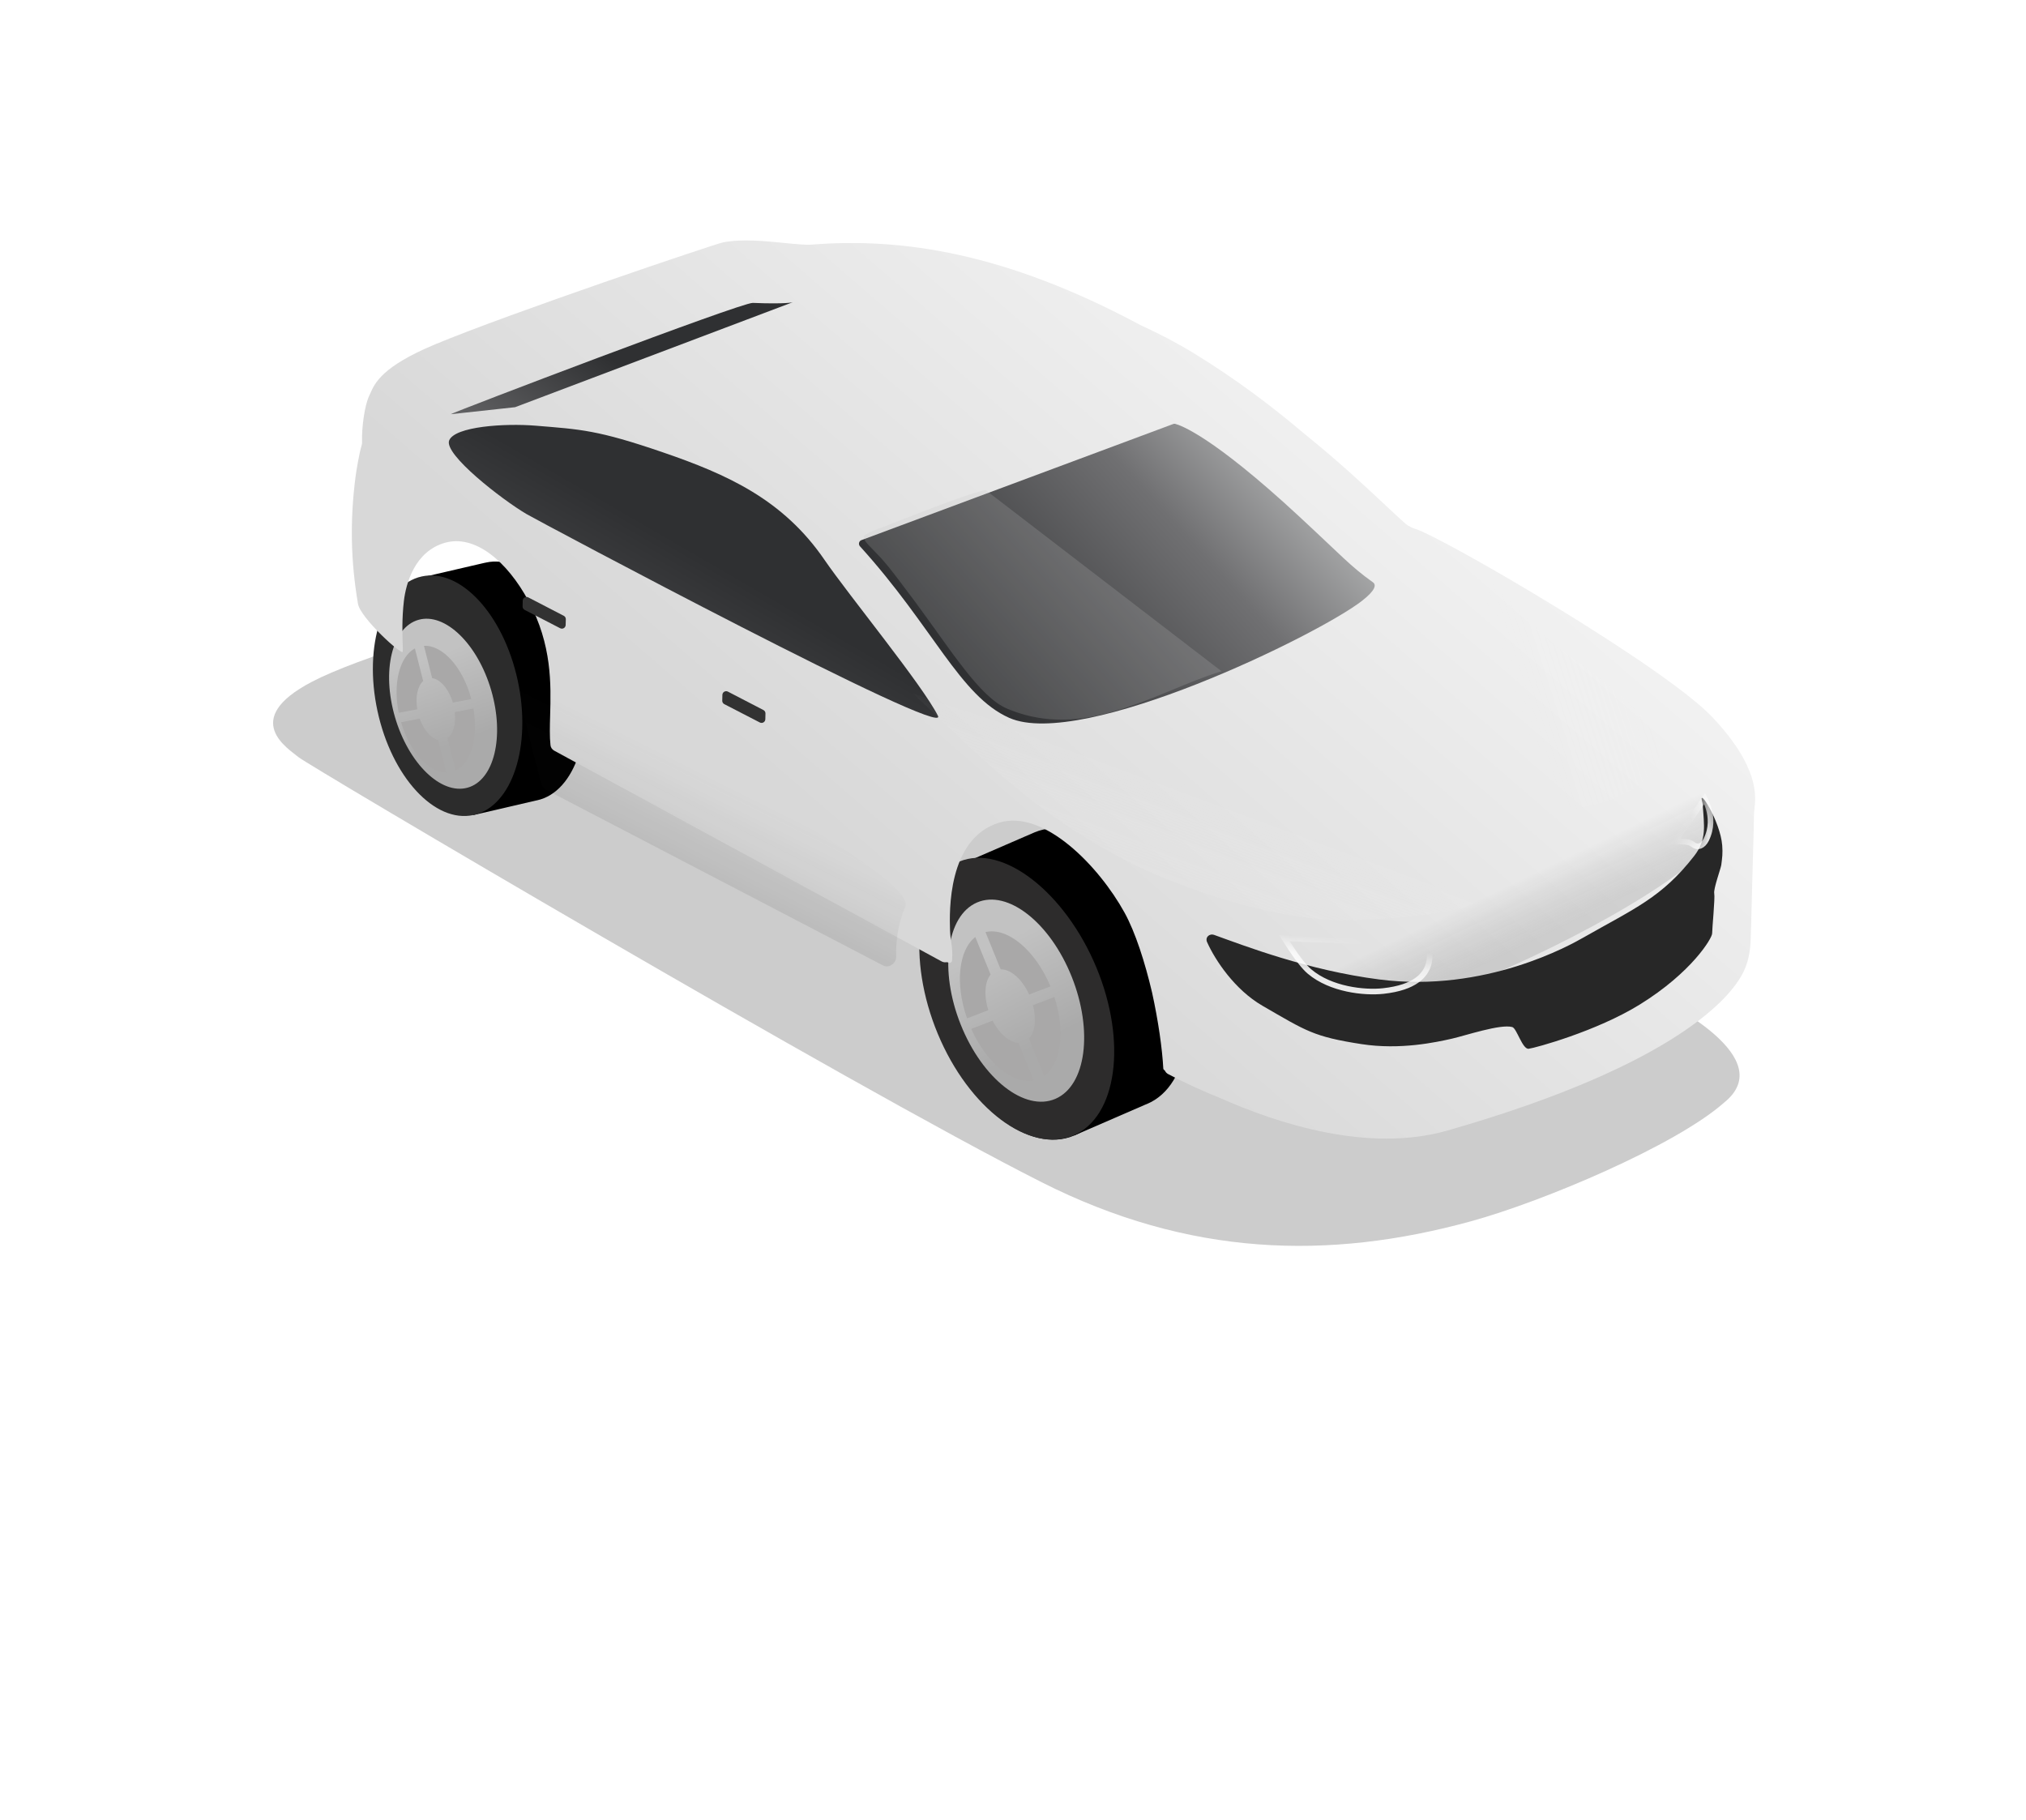 <svg width="118" height="106" viewBox="0 0 118 106" fill="none" xmlns="http://www.w3.org/2000/svg">
<g filter="url(#filter0_f_5343_3150)">
<path d="M85.663 71.14C89.889 69.98 97.612 66.712 100.42 64.221C103.653 61.62 97.166 58.453 96.399 57.982C95.632 57.51 57.847 37.554 51.247 34.446C44.647 31.339 23.355 37.001 18.165 39.713C13.935 41.924 16.841 43.637 17.386 44.103C17.93 44.57 49.356 63.151 60.676 68.866C69.248 73.194 77.368 73.417 85.663 71.14Z" fill="black" fill-opacity="0.2"/>
</g>
<path fill-rule="evenodd" clip-rule="evenodd" d="M55.894 50.461L60.177 48.605L60.178 48.607C60.205 48.594 60.233 48.582 60.261 48.571C62.811 47.503 66.343 50.159 68.15 54.503C69.957 58.848 69.354 63.236 66.804 64.304C66.769 64.318 66.735 64.332 66.7 64.345L62.568 66.139L60.428 61.113C59.853 60.309 59.337 59.386 58.914 58.371C58.525 57.435 58.248 56.498 58.078 55.591L55.894 50.461Z" fill="black"/>
<ellipse cx="5.009" cy="8.509" rx="5.009" ry="8.509" transform="matrix(-0.922 0.386 0.384 0.924 60.634 48.489)" fill="black"/>
<g filter="url(#filter1_i_5343_3150)">
<ellipse cx="3.757" cy="6.382" rx="3.757" ry="6.382" transform="matrix(-0.922 0.386 0.384 0.924 60.153 50.938)" fill="url(#paint0_linear_5343_3150)"/>
</g>
<g filter="url(#filter2_di_5343_3150)">
<path fill-rule="evenodd" clip-rule="evenodd" d="M59.409 53.742C59.942 54.075 60.464 54.563 60.931 55.173L59.787 57.048C59.646 56.874 59.493 56.727 59.336 56.615L59.409 53.742ZM59.245 60.188C59.479 60.287 59.71 60.305 59.916 60.224L61.447 63.046C61.362 63.099 61.273 63.145 61.18 63.184C60.57 63.44 59.869 63.353 59.174 62.996L59.245 60.188ZM58.958 62.877L59.029 60.074C58.844 59.956 58.662 59.791 58.497 59.587L57.376 61.425C57.861 62.052 58.404 62.548 58.958 62.877ZM59.12 56.483L59.193 53.616C58.471 53.223 57.739 53.12 57.105 53.385C56.928 53.459 56.766 53.559 56.619 53.682L58.163 56.53C58.22 56.483 58.282 56.444 58.351 56.415C58.585 56.317 58.853 56.349 59.12 56.483ZM56.264 59.49C56.534 60.138 56.865 60.725 57.235 61.235L58.355 59.397C58.23 59.215 58.118 59.009 58.024 58.785C58.013 58.757 58.002 58.73 57.992 58.703L56.132 59.152C56.173 59.265 56.218 59.377 56.264 59.49ZM59.929 57.238L61.072 55.363C61.433 55.866 61.757 56.444 62.021 57.079C62.075 57.208 62.125 57.337 62.172 57.466L60.288 57.921C60.278 57.897 60.268 57.873 60.258 57.849C60.165 57.625 60.053 57.42 59.929 57.238ZM56.057 58.944C55.748 58.041 55.605 57.149 55.616 56.35L57.774 57.673C57.781 57.931 57.829 58.211 57.918 58.494L56.057 58.944ZM60.361 58.13C60.469 58.467 60.517 58.797 60.509 59.094L62.663 60.416C62.703 59.581 62.568 58.636 62.245 57.674L60.361 58.13ZM62.645 60.663L60.489 59.34C60.441 59.676 60.311 59.951 60.106 60.114L61.627 62.919C62.207 62.458 62.555 61.649 62.645 60.663ZM55.626 56.097L57.78 57.419C57.803 57.135 57.88 56.887 58.007 56.702L56.453 53.837C55.962 54.349 55.68 55.149 55.626 56.097Z" fill="#4C4C4C"/>
</g>
<path fill-rule="evenodd" clip-rule="evenodd" d="M55.898 50.371L60.181 48.515L60.181 48.516C60.208 48.504 60.234 48.493 60.261 48.481C62.812 47.413 66.344 50.069 68.151 54.414C69.958 58.758 69.355 63.146 66.805 64.214C66.777 64.226 66.749 64.237 66.722 64.248L62.572 66.049L60.438 61.036C59.858 60.228 59.339 59.302 58.915 58.282C58.524 57.341 58.246 56.398 58.076 55.487L55.898 50.371Z" fill="black"/>
<path d="M54.619 60.216C56.424 64.557 59.955 67.211 62.506 66.143C65.056 65.075 65.66 60.69 63.854 56.348C62.049 52.007 58.415 49.12 55.865 50.188C53.315 51.256 52.813 55.875 54.619 60.216Z" fill="#2D2C2C"/>
<g filter="url(#filter3_i_5343_3150)">
<ellipse cx="3.521" cy="6.155" rx="3.521" ry="6.155" transform="matrix(-0.918 0.396 0.371 0.929 60.136 51.174)" fill="url(#paint1_linear_5343_3150)"/>
</g>
<g filter="url(#filter4_di_5343_3150)">
<path fill-rule="evenodd" clip-rule="evenodd" d="M56.915 59.605C57.801 61.593 59.334 62.843 60.559 62.609L59.667 60.422C59.147 60.395 58.556 59.894 58.161 59.127L56.915 59.605ZM56.671 58.992C55.966 56.982 56.177 55.019 57.152 54.254L58.043 56.441C57.703 56.864 57.643 57.674 57.91 58.517L56.671 58.992ZM60.289 57.605C59.881 56.706 59.204 56.12 58.63 56.139L57.745 53.967C59.015 53.665 60.642 55.005 61.529 57.129L60.289 57.605ZM60.511 58.226L61.759 57.748C62.404 59.732 62.155 61.638 61.163 62.349L60.276 60.176C60.633 59.799 60.725 59.04 60.511 58.226Z" fill="#A9A8A8"/>
</g>
<path fill-rule="evenodd" clip-rule="evenodd" d="M24.49 33.65L28.245 32.779L28.246 32.782C28.27 32.776 28.294 32.77 28.318 32.765C30.548 32.277 33.023 34.961 33.846 38.759C34.668 42.557 33.527 46.032 31.297 46.52C31.263 46.527 31.23 46.534 31.196 46.54L27.584 47.379L26.593 42.98C26.244 42.24 25.962 41.414 25.769 40.526C25.592 39.707 25.506 38.903 25.502 38.141L24.49 33.65Z" fill="black"/>
<ellipse cx="4.137" cy="7.026" rx="4.137" ry="7.026" transform="matrix(-0.976 0.214 0.212 0.978 28.63 32.754)" fill="black"/>
<g filter="url(#filter5_i_5343_3150)">
<ellipse cx="3.103" cy="5.27" rx="3.103" ry="5.27" transform="matrix(-0.976 0.214 0.212 0.978 27.877 34.672)" fill="url(#paint2_linear_5343_3150)"/>
</g>
<g filter="url(#filter6_di_5343_3150)">
<path fill-rule="evenodd" clip-rule="evenodd" d="M26.853 36.837C27.237 37.187 27.589 37.662 27.878 38.227L26.669 39.581C26.58 39.418 26.478 39.276 26.367 39.161L26.853 36.837ZM25.762 42.051C25.938 42.166 26.123 42.215 26.303 42.18L27.127 44.7C27.05 44.73 26.972 44.754 26.891 44.772C26.357 44.889 25.8 44.714 25.288 44.32L25.762 42.051ZM25.13 44.19L25.604 41.925C25.471 41.803 25.348 41.641 25.244 41.451L24.062 42.776C24.363 43.357 24.73 43.841 25.13 44.19ZM26.211 39.022L26.696 36.702C26.168 36.276 25.59 36.084 25.035 36.205C24.88 36.239 24.734 36.296 24.596 36.374L25.427 38.917C25.48 38.887 25.536 38.865 25.596 38.852C25.801 38.808 26.014 38.873 26.211 39.022ZM23.446 41.039C23.569 41.605 23.75 42.132 23.975 42.601L25.157 41.276C25.082 41.109 25.022 40.925 24.979 40.728C24.974 40.705 24.969 40.681 24.965 40.657L23.388 40.745C23.405 40.843 23.425 40.941 23.446 41.039ZM26.756 39.756L27.964 38.403C28.183 38.865 28.36 39.382 28.48 39.938C28.505 40.05 28.526 40.163 28.545 40.274L26.946 40.364C26.942 40.343 26.937 40.322 26.933 40.301C26.89 40.106 26.83 39.923 26.756 39.756ZM23.359 40.565C23.242 39.785 23.258 39.041 23.386 38.393L24.94 39.789C24.908 39.999 24.905 40.233 24.936 40.477L23.359 40.565ZM26.975 40.544C27.012 40.834 27.002 41.11 26.952 41.35L28.506 42.745C28.662 42.073 28.693 41.284 28.573 40.455L26.975 40.544ZM28.455 42.944L26.899 41.547C26.81 41.813 26.664 42.016 26.474 42.119L27.293 44.623C27.832 44.336 28.234 43.731 28.455 42.944ZM23.43 38.189L24.983 39.583C25.044 39.355 25.143 39.165 25.275 39.034L24.439 36.475C23.964 36.818 23.615 37.427 23.43 38.189Z" fill="#4C4C4C"/>
</g>
<path fill-rule="evenodd" clip-rule="evenodd" d="M24.476 33.748L28.23 32.877L28.23 32.878C28.254 32.872 28.278 32.867 28.302 32.862C30.532 32.374 33.007 35.057 33.83 38.856C34.652 42.654 33.511 46.129 31.281 46.617C31.259 46.621 31.236 46.626 31.213 46.63L27.569 47.477L26.578 43.08C26.229 42.339 25.946 41.511 25.753 40.622C25.576 39.802 25.49 38.997 25.486 38.234L24.476 33.748Z" fill="black"/>
<ellipse cx="4.183" cy="7.104" rx="4.183" ry="7.104" transform="matrix(-0.976 0.214 0.212 0.978 28.646 32.682)" fill="#2C2C2C"/>
<g filter="url(#filter7_i_5343_3150)">
<g filter="url(#filter8_i_5343_3150)">
<ellipse cx="2.911" cy="5.088" rx="2.911" ry="5.088" transform="matrix(-0.963 0.267 0.28 0.961 27.186 35.324)" fill="url(#paint3_linear_5343_3150)"/>
</g>
<g filter="url(#filter9_di_5343_3150)">
<path fill-rule="evenodd" clip-rule="evenodd" d="M23.705 41.741C24.206 43.462 25.318 44.685 26.352 44.68L25.87 42.783C25.45 42.68 25.029 42.199 24.793 41.536L23.705 41.741ZM23.571 41.194C23.223 39.474 23.624 37.923 24.513 37.444L24.995 39.342C24.671 39.638 24.53 40.278 24.651 40.99L23.571 41.194ZM26.722 40.599C26.489 39.813 25.996 39.241 25.518 39.175L25.041 37.294C26.125 37.233 27.314 38.551 27.8 40.396L26.722 40.599ZM26.835 41.15L27.92 40.946C28.216 42.636 27.787 44.132 26.887 44.559L26.409 42.678C26.747 42.429 26.913 41.835 26.835 41.15Z" fill="#A9A8A8"/>
</g>
</g>
<g filter="url(#filter10_ii_5343_3150)">
<path fill-rule="evenodd" clip-rule="evenodd" d="M80.23 32.957C80.269 32.991 80.311 33.023 80.355 33.05C80.509 33.144 80.648 33.211 80.772 33.247C82.333 33.708 95.317 41.264 98.114 44.239C100.835 47.135 100.638 48.819 100.546 49.601C100.533 49.714 100.522 49.808 100.522 49.884C100.523 50.264 100.501 51.028 100.473 52.001C100.456 52.573 100.437 53.218 100.42 53.899L100.361 56.212C100.351 56.385 100.348 56.562 100.344 56.742C100.328 57.506 100.31 58.338 99.819 59.237C99.212 60.345 96.319 64.391 82.675 68.3C78.048 69.626 72.757 67.888 69.393 66.393C67.987 65.828 66.925 65.29 66.401 65.012C66.321 64.97 66.259 64.904 66.22 64.826C66.21 64.805 66.192 64.786 66.171 64.774C66.14 64.757 66.122 64.727 66.12 64.691C66.059 63.532 65.826 61.898 65.465 60.26C65.052 58.501 64.494 56.754 63.862 55.608C62.375 52.91 59.15 49.547 56.525 50.379C53.547 51.324 53.666 55.576 53.697 56.592C53.706 56.891 53.735 57.09 53.764 57.288L53.764 57.288C53.797 57.512 53.83 57.733 53.832 58.093C53.832 58.111 53.831 58.128 53.829 58.145C53.827 58.161 53.825 58.178 53.825 58.194C53.825 58.254 53.823 58.319 53.82 58.392C53.815 58.503 53.695 58.569 53.597 58.515C53.561 58.495 53.518 58.492 53.477 58.498C53.389 58.511 53.294 58.497 53.206 58.449L30.646 46.175C30.526 46.109 30.442 45.993 30.428 45.857C30.373 45.354 30.389 44.77 30.408 44.119C30.458 42.321 30.522 40.01 29.151 37.462C27.898 35.134 26.026 33.566 24.277 34.067C22.529 34.567 22.01 36.423 21.889 37.462C21.77 38.481 21.802 39.42 21.82 39.965L21.82 39.965C21.827 40.184 21.832 40.339 21.825 40.41C21.798 40.657 19.355 38.445 19.216 37.622C18.79 35.117 18.748 32.781 19.068 30.258C19.121 29.845 19.3 28.804 19.427 28.396C19.446 28.334 19.457 28.27 19.454 28.205C19.424 27.335 19.608 26.064 19.859 25.529C19.882 25.481 19.904 25.431 19.927 25.378C20.197 24.761 20.618 23.796 23.709 22.507C28.098 20.676 40.024 16.655 40.484 16.566C41.57 16.355 42.951 16.492 44.069 16.604C44.725 16.669 45.291 16.726 45.653 16.697C50.885 16.286 56.916 17.16 64.795 21.389C65.852 21.869 66.896 22.414 67.904 23.03C70.423 24.571 72.536 26.192 74.29 27.679C76.338 29.329 77.913 30.805 79.043 31.864C79.516 32.307 79.911 32.678 80.23 32.957Z" fill="url(#paint4_linear_5343_3150)"/>
</g>
<g filter="url(#filter11_ddi_5343_3150)">
<path d="M59.106 41.483C56.234 40.208 54.703 36.222 50.416 31.49C50.312 31.374 50.355 31.187 50.501 31.133L68.668 24.366C68.701 24.354 68.736 24.35 68.77 24.358C69.089 24.438 70.936 25.07 75.955 29.714C78.478 32.049 78.98 32.654 80.29 33.586C80.498 33.733 80.453 34.046 79.662 34.664C77.141 36.637 63.352 43.368 59.106 41.483Z" fill="url(#paint5_linear_5343_3150)"/>
</g>
<g filter="url(#filter12_di_5343_3150)">
<path d="M39.025 25.677C35.241 24.379 34.259 24.347 31.629 24.132C29.82 23.984 26.936 24.179 26.601 24.987C26.266 25.795 29.685 28.446 31.106 29.28C31.801 29.688 55.803 42.489 55.067 41.03C54.159 39.231 49.904 34.052 48.459 31.945C46.051 28.431 42.809 26.974 39.025 25.677Z" fill="url(#paint6_linear_5343_3150)"/>
</g>
<g filter="url(#filter13_di_5343_3150)">
<path d="M30.439 23.055L46.609 16.942C46.609 16.942 46.248 17.059 44.284 16.98C43.599 16.953 26.815 23.36 26.691 23.464L30.439 23.055Z" fill="url(#paint7_linear_5343_3150)"/>
</g>
<g filter="url(#filter14_f_5343_3150)">
<path d="M66.236 50.459C60.162 47.446 56.799 43.772 53.179 40.399C64.124 43.949 87.023 51.69 86.649 52.146C86.182 52.717 84.507 53.365 78.99 53.597C73.557 53.825 66.931 50.804 66.236 50.459Z" fill="url(#paint8_linear_5343_3150)" fill-opacity="0.21"/>
</g>
<g filter="url(#filter15_f_5343_3150)">
<path d="M90.317 37.422C89.975 37.126 85.702 32.467 82.474 30.119C85.055 35.489 90.955 47.167 91.533 47.124C92.254 47.07 95.564 46.537 96.591 44.32C97.602 42.138 90.745 37.793 90.317 37.422Z" fill="url(#paint9_linear_5343_3150)" fill-opacity="0.13"/>
</g>
<g filter="url(#filter16_di_5343_3150)">
<path d="M44.583 41.341C44.585 41.257 44.539 41.179 44.464 41.14L42.394 40.067C42.25 39.993 42.078 40.095 42.074 40.257L42.066 40.595C42.063 40.68 42.11 40.758 42.185 40.797L44.255 41.865C44.399 41.94 44.571 41.838 44.575 41.676L44.583 41.341Z" fill="#323232"/>
</g>
<g filter="url(#filter17_di_5343_3150)">
<path d="M32.955 35.852C32.957 35.767 32.911 35.689 32.836 35.651L30.766 34.578C30.622 34.503 30.45 34.605 30.446 34.767L30.437 35.106C30.435 35.19 30.482 35.268 30.556 35.307L32.627 36.376C32.771 36.45 32.942 36.348 32.946 36.186L32.955 35.852Z" fill="#323232"/>
</g>
<g filter="url(#filter18_f_5343_3150)">
<path d="M51.442 56.241L31.77 45.983C31.662 45.927 31.582 45.828 31.55 45.71C31.06 43.911 30.17 40.472 30.168 39.751C30.166 38.817 53.615 50.712 52.73 52.801C52.274 53.88 52.17 54.939 52.197 55.717C52.211 56.098 51.78 56.417 51.442 56.241Z" fill="url(#paint10_linear_5343_3150)" fill-opacity="0.12"/>
</g>
<path d="M71.144 39.098L57.394 28.536C55.778 28.929 52.086 30.471 51.383 30.715C50.473 31.031 50.318 31.216 50.318 31.216C50.312 31.488 50.447 31.611 50.874 32.047C51.486 32.673 51.745 32.96 53.248 34.984C55.414 37.899 57.05 40.601 58.666 41.281C59.953 41.822 61.967 42.317 64.875 41.438C67.474 40.653 69.085 39.732 71.144 39.098Z" fill="#C4C4C4" fill-opacity="0.2"/>
<g opacity="0.17" filter="url(#filter19_f_5343_3150)">
<path d="M95.782 47.816C91.888 50.74 83.287 54.842 79.479 55.404" stroke="url(#paint11_linear_5343_3150)" stroke-width="7.246" stroke-linecap="round" stroke-linejoin="round"/>
</g>
<g filter="url(#filter20_ddii_5343_3150)">
<path d="M98.668 48.992C99.43 48.016 99.246 47.215 99.169 45.964C99.167 45.93 99.159 45.893 99.15 45.861C98.857 44.867 100.197 46.949 100.307 48.37C100.343 48.84 100.307 49.077 100.252 49.509C100.227 49.706 99.788 50.905 99.842 51.167C99.896 51.43 99.718 53.226 99.72 53.498C99.722 53.77 98.536 55.764 95.504 57.64C92.985 59.198 89.401 60.172 89.035 60.215C88.669 60.258 88.343 59.026 88.08 58.951C87.391 58.757 85.326 59.457 84.557 59.629C83.66 59.831 81.567 60.295 79.301 59.945C76.498 59.513 76.076 59.182 73.527 57.709C71.912 56.775 70.771 55.049 70.305 54.006C70.178 53.724 70.435 53.482 70.726 53.587C72.505 54.226 76.17 55.645 80.335 56.179C86.524 56.973 91.5 54.148 92.213 53.742C95.21 52.034 96.777 51.415 98.668 48.992Z" fill="#272727"/>
</g>
<mask id="mask0_5343_3150" style="mask-type:alpha" maskUnits="userSpaceOnUse" x="70" y="45" width="31" height="16">
<path d="M98.668 48.98C99.272 48.206 99.328 47.289 99.204 46.478C99.137 46.038 99.573 45.806 99.791 46.195C100.331 47.16 100.55 47.973 100.607 48.421C100.644 48.891 100.625 49.188 100.57 49.62C100.545 49.818 99.79 50.892 99.844 51.155C99.898 51.417 99.721 53.213 99.723 53.485C99.726 53.757 98.54 55.752 95.51 57.63C92.992 59.19 89.409 60.166 89.043 60.209C88.677 60.253 88.35 59.02 88.086 58.946C87.398 58.752 85.333 59.453 84.564 59.627C83.667 59.829 81.574 60.294 79.308 59.946C76.505 59.515 76.083 59.185 73.533 57.713C71.917 56.78 70.775 55.055 70.308 54.012C70.182 53.73 70.439 53.488 70.73 53.593C72.509 54.231 76.174 55.647 80.34 56.179C86.529 56.969 91.504 54.14 92.216 53.734C95.212 52.025 96.779 51.404 98.668 48.98Z" fill="#999999"/>
</mask>
<g mask="url(#mask0_5343_3150)">
<g filter="url(#filter21_d_5343_3150)">
<path d="M74.704 54.514L83.051 54.852C83.052 54.853 83.052 54.855 83.053 54.857C83.074 54.924 83.101 55.022 83.122 55.142C83.165 55.381 83.183 55.698 83.094 56.024C83.005 56.346 82.809 56.683 82.41 56.966C82.008 57.252 81.392 57.488 80.457 57.59C79.902 57.65 79.136 57.628 78.353 57.458C77.569 57.289 76.78 56.975 76.168 56.46C75.836 56.182 75.434 55.639 75.109 55.15C74.948 54.908 74.808 54.685 74.709 54.522C74.708 54.519 74.706 54.517 74.704 54.514Z" stroke="white" stroke-opacity="0.9" stroke-width="0.327"/>
</g>
<g filter="url(#filter22_d_5343_3150)">
<path d="M99.173 46.39C99.174 46.392 99.175 46.393 99.176 46.395C99.249 46.532 99.34 46.73 99.41 46.971C99.55 47.452 99.603 48.096 99.268 48.77C99.173 48.962 99.042 49.088 98.91 49.138C98.787 49.184 98.641 49.173 98.479 49.043C98.367 48.954 98.211 48.916 98.068 48.898C97.919 48.879 97.755 48.879 97.607 48.887C97.544 48.89 97.482 48.895 97.424 48.9L99.173 46.39Z" stroke="white" stroke-opacity="0.9" stroke-width="0.327"/>
</g>
</g>
<defs>
<filter id="filter0_f_5343_3150" x="14.949" y="32.583" width="87.325" height="40.944" filterUnits="userSpaceOnUse" color-interpolation-filters="sRGB">
<feFlood flood-opacity="0" result="BackgroundImageFix"/>
<feBlend mode="normal" in="SourceGraphic" in2="BackgroundImageFix" result="shape"/>
<feGaussianBlur stdDeviation="0.478" result="effect1_foregroundBlur_5343_3150"/>
</filter>
<filter id="filter1_i_5343_3150" x="54.898" y="52.211" width="8.488" height="12.146" filterUnits="userSpaceOnUse" color-interpolation-filters="sRGB">
<feFlood flood-opacity="0" result="BackgroundImageFix"/>
<feBlend mode="normal" in="SourceGraphic" in2="BackgroundImageFix" result="shape"/>
<feColorMatrix in="SourceAlpha" type="matrix" values="0 0 0 0 0 0 0 0 0 0 0 0 0 0 0 0 0 0 127 0" result="hardAlpha"/>
<feMorphology radius="0.11" operator="erode" in="SourceAlpha" result="effect1_innerShadow_5343_3150"/>
<feOffset/>
<feGaussianBlur stdDeviation="0.055"/>
<feComposite in2="hardAlpha" operator="arithmetic" k2="-1" k3="1"/>
<feColorMatrix type="matrix" values="0 0 0 0 0 0 0 0 0 0 0 0 0 0 0 0 0 0 0.25 0"/>
<feBlend mode="normal" in2="shape" result="effect1_innerShadow_5343_3150"/>
</filter>
<filter id="filter2_di_5343_3150" x="55.286" y="53.216" width="7.449" height="10.335" filterUnits="userSpaceOnUse" color-interpolation-filters="sRGB">
<feFlood flood-opacity="0" result="BackgroundImageFix"/>
<feColorMatrix in="SourceAlpha" type="matrix" values="0 0 0 0 0 0 0 0 0 0 0 0 0 0 0 0 0 0 127 0" result="hardAlpha"/>
<feOffset dy="0.044"/>
<feGaussianBlur stdDeviation="0.033"/>
<feColorMatrix type="matrix" values="0 0 0 0 1 0 0 0 0 1 0 0 0 0 1 0 0 0 0.41 0"/>
<feBlend mode="normal" in2="BackgroundImageFix" result="effect1_dropShadow_5343_3150"/>
<feBlend mode="normal" in="SourceGraphic" in2="effect1_dropShadow_5343_3150" result="shape"/>
<feColorMatrix in="SourceAlpha" type="matrix" values="0 0 0 0 0 0 0 0 0 0 0 0 0 0 0 0 0 0 127 0" result="hardAlpha"/>
<feOffset dx="-0.329" dy="0.22"/>
<feGaussianBlur stdDeviation="0.165"/>
<feComposite in2="hardAlpha" operator="arithmetic" k2="-1" k3="1"/>
<feColorMatrix type="matrix" values="0 0 0 0 0 0 0 0 0 0 0 0 0 0 0 0 0 0 0.25 0"/>
<feBlend mode="normal" in2="shape" result="effect2_innerShadow_5343_3150"/>
</filter>
<filter id="filter3_i_5343_3150" x="55.228" y="52.4" width="7.916" height="11.77" filterUnits="userSpaceOnUse" color-interpolation-filters="sRGB">
<feFlood flood-opacity="0" result="BackgroundImageFix"/>
<feBlend mode="normal" in="SourceGraphic" in2="BackgroundImageFix" result="shape"/>
<feColorMatrix in="SourceAlpha" type="matrix" values="0 0 0 0 0 0 0 0 0 0 0 0 0 0 0 0 0 0 127 0" result="hardAlpha"/>
<feMorphology radius="0.272" operator="erode" in="SourceAlpha" result="effect1_innerShadow_5343_3150"/>
<feOffset/>
<feGaussianBlur stdDeviation="0.136"/>
<feComposite in2="hardAlpha" operator="arithmetic" k2="-1" k3="1"/>
<feColorMatrix type="matrix" values="0 0 0 0 0 0 0 0 0 0 0 0 0 0 0 0 0 0 0.25 0"/>
<feBlend mode="normal" in2="shape" result="effect1_innerShadow_5343_3150"/>
</filter>
<filter id="filter4_di_5343_3150" x="55.907" y="53.902" width="6.324" height="8.968" filterUnits="userSpaceOnUse" color-interpolation-filters="sRGB">
<feFlood flood-opacity="0" result="BackgroundImageFix"/>
<feColorMatrix in="SourceAlpha" type="matrix" values="0 0 0 0 0 0 0 0 0 0 0 0 0 0 0 0 0 0 127 0" result="hardAlpha"/>
<feOffset dy="0.093"/>
<feGaussianBlur stdDeviation="0.058"/>
<feColorMatrix type="matrix" values="0 0 0 0 1 0 0 0 0 1 0 0 0 0 1 0 0 0 0.59 0"/>
<feBlend mode="normal" in2="BackgroundImageFix" result="effect1_dropShadow_5343_3150"/>
<feBlend mode="normal" in="SourceGraphic" in2="effect1_dropShadow_5343_3150" result="shape"/>
<feColorMatrix in="SourceAlpha" type="matrix" values="0 0 0 0 0 0 0 0 0 0 0 0 0 0 0 0 0 0 127 0" result="hardAlpha"/>
<feOffset dx="-0.348" dy="0.232"/>
<feGaussianBlur stdDeviation="0.174"/>
<feComposite in2="hardAlpha" operator="arithmetic" k2="-1" k3="1"/>
<feColorMatrix type="matrix" values="0 0 0 0 0 0 0 0 0 0 0 0 0 0 0 0 0 0 0.25 0"/>
<feBlend mode="normal" in2="shape" result="effect2_innerShadow_5343_3150"/>
</filter>
<filter id="filter5_i_5343_3150" x="22.736" y="35.291" width="6.458" height="10.395" filterUnits="userSpaceOnUse" color-interpolation-filters="sRGB">
<feFlood flood-opacity="0" result="BackgroundImageFix"/>
<feBlend mode="normal" in="SourceGraphic" in2="BackgroundImageFix" result="shape"/>
<feColorMatrix in="SourceAlpha" type="matrix" values="0 0 0 0 0 0 0 0 0 0 0 0 0 0 0 0 0 0 127 0" result="hardAlpha"/>
<feMorphology radius="0.091" operator="erode" in="SourceAlpha" result="effect1_innerShadow_5343_3150"/>
<feOffset/>
<feGaussianBlur stdDeviation="0.045"/>
<feComposite in2="hardAlpha" operator="arithmetic" k2="-1" k3="1"/>
<feColorMatrix type="matrix" values="0 0 0 0 0 0 0 0 0 0 0 0 0 0 0 0 0 0 0.25 0"/>
<feBlend mode="normal" in2="shape" result="effect1_innerShadow_5343_3150"/>
</filter>
<filter id="filter6_di_5343_3150" x="23.008" y="36.151" width="5.693" height="8.838" filterUnits="userSpaceOnUse" color-interpolation-filters="sRGB">
<feFlood flood-opacity="0" result="BackgroundImageFix"/>
<feColorMatrix in="SourceAlpha" type="matrix" values="0 0 0 0 0 0 0 0 0 0 0 0 0 0 0 0 0 0 127 0" result="hardAlpha"/>
<feOffset dy="0.036"/>
<feGaussianBlur stdDeviation="0.027"/>
<feColorMatrix type="matrix" values="0 0 0 0 1 0 0 0 0 1 0 0 0 0 1 0 0 0 0.41 0"/>
<feBlend mode="normal" in2="BackgroundImageFix" result="effect1_dropShadow_5343_3150"/>
<feBlend mode="normal" in="SourceGraphic" in2="effect1_dropShadow_5343_3150" result="shape"/>
<feColorMatrix in="SourceAlpha" type="matrix" values="0 0 0 0 0 0 0 0 0 0 0 0 0 0 0 0 0 0 127 0" result="hardAlpha"/>
<feOffset dx="-0.272" dy="0.181"/>
<feGaussianBlur stdDeviation="0.136"/>
<feComposite in2="hardAlpha" operator="arithmetic" k2="-1" k3="1"/>
<feColorMatrix type="matrix" values="0 0 0 0 0 0 0 0 0 0 0 0 0 0 0 0 0 0 0.25 0"/>
<feBlend mode="normal" in2="shape" result="effect2_innerShadow_5343_3150"/>
</filter>
<filter id="filter7_i_5343_3150" x="22.663" y="36.039" width="6.29" height="9.902" filterUnits="userSpaceOnUse" color-interpolation-filters="sRGB">
<feFlood flood-opacity="0" result="BackgroundImageFix"/>
<feBlend mode="normal" in="SourceGraphic" in2="BackgroundImageFix" result="shape"/>
<feColorMatrix in="SourceAlpha" type="matrix" values="0 0 0 0 0 0 0 0 0 0 0 0 0 0 0 0 0 0 127 0" result="hardAlpha"/>
<feMorphology radius="0.272" operator="erode" in="SourceAlpha" result="effect1_innerShadow_5343_3150"/>
<feOffset/>
<feGaussianBlur stdDeviation="0.136"/>
<feComposite in2="hardAlpha" operator="arithmetic" k2="-1" k3="1"/>
<feColorMatrix type="matrix" values="0 0 0 0 0 0 0 0 0 0 0 0 0 0 0 0 0 0 0.25 0"/>
<feBlend mode="normal" in2="shape" result="effect1_innerShadow_5343_3150"/>
</filter>
<filter id="filter8_i_5343_3150" x="22.663" y="36.039" width="6.29" height="9.902" filterUnits="userSpaceOnUse" color-interpolation-filters="sRGB">
<feFlood flood-opacity="0" result="BackgroundImageFix"/>
<feBlend mode="normal" in="SourceGraphic" in2="BackgroundImageFix" result="shape"/>
<feColorMatrix in="SourceAlpha" type="matrix" values="0 0 0 0 0 0 0 0 0 0 0 0 0 0 0 0 0 0 127 0" result="hardAlpha"/>
<feMorphology radius="0.082" operator="erode" in="SourceAlpha" result="effect1_innerShadow_5343_3150"/>
<feOffset/>
<feGaussianBlur stdDeviation="0.041"/>
<feComposite in2="hardAlpha" operator="arithmetic" k2="-1" k3="1"/>
<feColorMatrix type="matrix" values="0 0 0 0 0 0 0 0 0 0 0 0 0 0 0 0 0 0 0.25 0"/>
<feBlend mode="normal" in2="shape" result="effect1_innerShadow_5343_3150"/>
</filter>
<filter id="filter9_di_5343_3150" x="23.098" y="37.269" width="5.031" height="7.644" filterUnits="userSpaceOnUse" color-interpolation-filters="sRGB">
<feFlood flood-opacity="0" result="BackgroundImageFix"/>
<feColorMatrix in="SourceAlpha" type="matrix" values="0 0 0 0 0 0 0 0 0 0 0 0 0 0 0 0 0 0 127 0" result="hardAlpha"/>
<feOffset dy="0.093"/>
<feGaussianBlur stdDeviation="0.058"/>
<feColorMatrix type="matrix" values="0 0 0 0 1 0 0 0 0 1 0 0 0 0 1 0 0 0 0.59 0"/>
<feBlend mode="normal" in2="BackgroundImageFix" result="effect1_dropShadow_5343_3150"/>
<feBlend mode="normal" in="SourceGraphic" in2="effect1_dropShadow_5343_3150" result="shape"/>
<feColorMatrix in="SourceAlpha" type="matrix" values="0 0 0 0 0 0 0 0 0 0 0 0 0 0 0 0 0 0 127 0" result="hardAlpha"/>
<feOffset dx="-0.348" dy="0.232"/>
<feGaussianBlur stdDeviation="0.174"/>
<feComposite in2="hardAlpha" operator="arithmetic" k2="-1" k3="1"/>
<feColorMatrix type="matrix" values="0 0 0 0 0 0 0 0 0 0 0 0 0 0 0 0 0 0 0.25 0"/>
<feBlend mode="normal" in2="shape" result="effect2_innerShadow_5343_3150"/>
</filter>
<filter id="filter10_ii_5343_3150" x="18.858" y="14.277" width="83.366" height="54.495" filterUnits="userSpaceOnUse" color-interpolation-filters="sRGB">
<feFlood flood-opacity="0" result="BackgroundImageFix"/>
<feBlend mode="normal" in="SourceGraphic" in2="BackgroundImageFix" result="shape"/>
<feColorMatrix in="SourceAlpha" type="matrix" values="0 0 0 0 0 0 0 0 0 0 0 0 0 0 0 0 0 0 127 0" result="hardAlpha"/>
<feOffset dx="1.634" dy="-2.178"/>
<feGaussianBlur stdDeviation="6.535"/>
<feComposite in2="hardAlpha" operator="arithmetic" k2="-1" k3="1"/>
<feColorMatrix type="matrix" values="0 0 0 0 0 0 0 0 0 0 0 0 0 0 0 0 0 0 0.07 0"/>
<feBlend mode="normal" in2="shape" result="effect1_innerShadow_5343_3150"/>
<feColorMatrix in="SourceAlpha" type="matrix" values="0 0 0 0 0 0 0 0 0 0 0 0 0 0 0 0 0 0 127 0" result="hardAlpha"/>
<feOffset dy="-0.272"/>
<feGaussianBlur stdDeviation="0.545"/>
<feComposite in2="hardAlpha" operator="arithmetic" k2="-1" k3="1"/>
<feColorMatrix type="matrix" values="0 0 0 0 0 0 0 0 0 0 0 0 0 0 0 0 0 0 0.09 0"/>
<feBlend mode="normal" in2="effect1_innerShadow_5343_3150" result="effect2_innerShadow_5343_3150"/>
</filter>
<filter id="filter11_ddi_5343_3150" x="49.919" y="24.025" width="30.696" height="18.117" filterUnits="userSpaceOnUse" color-interpolation-filters="sRGB">
<feFlood flood-opacity="0" result="BackgroundImageFix"/>
<feColorMatrix in="SourceAlpha" type="matrix" values="0 0 0 0 0 0 0 0 0 0 0 0 0 0 0 0 0 0 127 0" result="hardAlpha"/>
<feOffset dx="-0.22" dy="0.11"/>
<feGaussianBlur stdDeviation="0.11"/>
<feColorMatrix type="matrix" values="0 0 0 0 1 0 0 0 0 1 0 0 0 0 1 0 0 0 0.28 0"/>
<feBlend mode="normal" in2="BackgroundImageFix" result="effect1_dropShadow_5343_3150"/>
<feColorMatrix in="SourceAlpha" type="matrix" values="0 0 0 0 0 0 0 0 0 0 0 0 0 0 0 0 0 0 127 0" result="hardAlpha"/>
<feOffset dy="-0.11"/>
<feGaussianBlur stdDeviation="0.11"/>
<feColorMatrix type="matrix" values="0 0 0 0 1 0 0 0 0 1 0 0 0 0 1 0 0 0 0.56 0"/>
<feBlend mode="normal" in2="effect1_dropShadow_5343_3150" result="effect2_dropShadow_5343_3150"/>
<feBlend mode="normal" in="SourceGraphic" in2="effect2_dropShadow_5343_3150" result="shape"/>
<feColorMatrix in="SourceAlpha" type="matrix" values="0 0 0 0 0 0 0 0 0 0 0 0 0 0 0 0 0 0 127 0" result="hardAlpha"/>
<feOffset dx="-0.11" dy="0.329"/>
<feGaussianBlur stdDeviation="0.165"/>
<feComposite in2="hardAlpha" operator="arithmetic" k2="-1" k3="1"/>
<feColorMatrix type="matrix" values="0 0 0 0 0 0 0 0 0 0 0 0 0 0 0 0 0 0 0.75 0"/>
<feBlend mode="normal" in2="shape" result="effect3_innerShadow_5343_3150"/>
</filter>
<filter id="filter12_di_5343_3150" x="26.139" y="24.086" width="29.058" height="17.498" filterUnits="userSpaceOnUse" color-interpolation-filters="sRGB">
<feFlood flood-opacity="0" result="BackgroundImageFix"/>
<feColorMatrix in="SourceAlpha" type="matrix" values="0 0 0 0 0 0 0 0 0 0 0 0 0 0 0 0 0 0 127 0" result="hardAlpha"/>
<feOffset dy="0.114"/>
<feGaussianBlur stdDeviation="0.057"/>
<feColorMatrix type="matrix" values="0 0 0 0 0.925 0 0 0 0 0.925 0 0 0 0 0.925 0 0 0 0.37 0"/>
<feBlend mode="normal" in2="BackgroundImageFix" result="effect1_dropShadow_5343_3150"/>
<feBlend mode="normal" in="SourceGraphic" in2="effect1_dropShadow_5343_3150" result="shape"/>
<feColorMatrix in="SourceAlpha" type="matrix" values="0 0 0 0 0 0 0 0 0 0 0 0 0 0 0 0 0 0 127 0" result="hardAlpha"/>
<feOffset dx="-0.439" dy="0.549"/>
<feGaussianBlur stdDeviation="0.22"/>
<feComposite in2="hardAlpha" operator="arithmetic" k2="-1" k3="1"/>
<feColorMatrix type="matrix" values="0 0 0 0 0 0 0 0 0 0 0 0 0 0 0 0 0 0 0.8 0"/>
<feBlend mode="normal" in2="shape" result="effect2_innerShadow_5343_3150"/>
</filter>
<filter id="filter13_di_5343_3150" x="26.252" y="16.942" width="20.471" height="6.961" filterUnits="userSpaceOnUse" color-interpolation-filters="sRGB">
<feFlood flood-opacity="0" result="BackgroundImageFix"/>
<feColorMatrix in="SourceAlpha" type="matrix" values="0 0 0 0 0 0 0 0 0 0 0 0 0 0 0 0 0 0 127 0" result="hardAlpha"/>
<feOffset dy="0.114"/>
<feGaussianBlur stdDeviation="0.057"/>
<feColorMatrix type="matrix" values="0 0 0 0 0.925 0 0 0 0 0.925 0 0 0 0 0.925 0 0 0 0.37 0"/>
<feBlend mode="normal" in2="BackgroundImageFix" result="effect1_dropShadow_5343_3150"/>
<feBlend mode="normal" in="SourceGraphic" in2="effect1_dropShadow_5343_3150" result="shape"/>
<feColorMatrix in="SourceAlpha" type="matrix" values="0 0 0 0 0 0 0 0 0 0 0 0 0 0 0 0 0 0 127 0" result="hardAlpha"/>
<feOffset dx="-0.439" dy="0.549"/>
<feGaussianBlur stdDeviation="0.22"/>
<feComposite in2="hardAlpha" operator="arithmetic" k2="-1" k3="1"/>
<feColorMatrix type="matrix" values="0 0 0 0 0 0 0 0 0 0 0 0 0 0 0 0 0 0 0.8 0"/>
<feBlend mode="normal" in2="shape" result="effect2_innerShadow_5343_3150"/>
</filter>
<filter id="filter14_f_5343_3150" x="50.105" y="37.325" width="39.623" height="19.358" filterUnits="userSpaceOnUse" color-interpolation-filters="sRGB">
<feFlood flood-opacity="0" result="BackgroundImageFix"/>
<feBlend mode="normal" in="SourceGraphic" in2="BackgroundImageFix" result="shape"/>
<feGaussianBlur stdDeviation="1.537" result="effect1_foregroundBlur_5343_3150"/>
</filter>
<filter id="filter15_f_5343_3150" x="80.498" y="28.143" width="18.171" height="20.957" filterUnits="userSpaceOnUse" color-interpolation-filters="sRGB">
<feFlood flood-opacity="0" result="BackgroundImageFix"/>
<feBlend mode="normal" in="SourceGraphic" in2="BackgroundImageFix" result="shape"/>
<feGaussianBlur stdDeviation="0.988" result="effect1_foregroundBlur_5343_3150"/>
</filter>
<filter id="filter16_di_5343_3150" x="42.011" y="39.934" width="2.626" height="2.229" filterUnits="userSpaceOnUse" color-interpolation-filters="sRGB">
<feFlood flood-opacity="0" result="BackgroundImageFix"/>
<feColorMatrix in="SourceAlpha" type="matrix" values="0 0 0 0 0 0 0 0 0 0 0 0 0 0 0 0 0 0 127 0" result="hardAlpha"/>
<feOffset dy="-0.054"/>
<feGaussianBlur stdDeviation="0.027"/>
<feColorMatrix type="matrix" values="0 0 0 0 0.788 0 0 0 0 0.788 0 0 0 0 0.788 0 0 0 0.19 0"/>
<feBlend mode="normal" in2="BackgroundImageFix" result="effect1_dropShadow_5343_3150"/>
<feBlend mode="normal" in="SourceGraphic" in2="effect1_dropShadow_5343_3150" result="shape"/>
<feColorMatrix in="SourceAlpha" type="matrix" values="0 0 0 0 0 0 0 0 0 0 0 0 0 0 0 0 0 0 127 0" result="hardAlpha"/>
<feOffset dy="0.272"/>
<feGaussianBlur stdDeviation="0.136"/>
<feComposite in2="hardAlpha" operator="arithmetic" k2="-1" k3="1"/>
<feColorMatrix type="matrix" values="0 0 0 0 0 0 0 0 0 0 0 0 0 0 0 0 0 0 0.74 0"/>
<feBlend mode="normal" in2="shape" result="effect2_innerShadow_5343_3150"/>
</filter>
<filter id="filter17_di_5343_3150" x="30.383" y="34.444" width="2.626" height="2.229" filterUnits="userSpaceOnUse" color-interpolation-filters="sRGB">
<feFlood flood-opacity="0" result="BackgroundImageFix"/>
<feColorMatrix in="SourceAlpha" type="matrix" values="0 0 0 0 0 0 0 0 0 0 0 0 0 0 0 0 0 0 127 0" result="hardAlpha"/>
<feOffset dy="-0.054"/>
<feGaussianBlur stdDeviation="0.027"/>
<feColorMatrix type="matrix" values="0 0 0 0 0.788 0 0 0 0 0.788 0 0 0 0 0.788 0 0 0 0.19 0"/>
<feBlend mode="normal" in2="BackgroundImageFix" result="effect1_dropShadow_5343_3150"/>
<feBlend mode="normal" in="SourceGraphic" in2="effect1_dropShadow_5343_3150" result="shape"/>
<feColorMatrix in="SourceAlpha" type="matrix" values="0 0 0 0 0 0 0 0 0 0 0 0 0 0 0 0 0 0 127 0" result="hardAlpha"/>
<feOffset dy="0.272"/>
<feGaussianBlur stdDeviation="0.136"/>
<feComposite in2="hardAlpha" operator="arithmetic" k2="-1" k3="1"/>
<feColorMatrix type="matrix" values="0 0 0 0 0 0 0 0 0 0 0 0 0 0 0 0 0 0 0.74 0"/>
<feBlend mode="normal" in2="shape" result="effect2_innerShadow_5343_3150"/>
</filter>
<filter id="filter18_f_5343_3150" x="29.509" y="39.039" width="23.904" height="17.91" filterUnits="userSpaceOnUse" color-interpolation-filters="sRGB">
<feFlood flood-opacity="0" result="BackgroundImageFix"/>
<feBlend mode="normal" in="SourceGraphic" in2="BackgroundImageFix" result="shape"/>
<feGaussianBlur stdDeviation="0.329" result="effect1_foregroundBlur_5343_3150"/>
</filter>
<filter id="filter19_f_5343_3150" x="74.757" y="43.094" width="25.746" height="17.032" filterUnits="userSpaceOnUse" color-interpolation-filters="sRGB">
<feFlood flood-opacity="0" result="BackgroundImageFix"/>
<feBlend mode="normal" in="SourceGraphic" in2="BackgroundImageFix" result="shape"/>
<feGaussianBlur stdDeviation="0.549" result="effect1_foregroundBlur_5343_3150"/>
</filter>
<filter id="filter20_ddii_5343_3150" x="70.135" y="45.396" width="30.323" height="15.762" filterUnits="userSpaceOnUse" color-interpolation-filters="sRGB">
<feFlood flood-opacity="0" result="BackgroundImageFix"/>
<feColorMatrix in="SourceAlpha" type="matrix" values="0 0 0 0 0 0 0 0 0 0 0 0 0 0 0 0 0 0 127 0" result="hardAlpha"/>
<feOffset dy="0.102"/>
<feGaussianBlur stdDeviation="0.068"/>
<feColorMatrix type="matrix" values="0 0 0 0 0 0 0 0 0 0 0 0 0 0 0 0 0 0 0.57 0"/>
<feBlend mode="normal" in2="BackgroundImageFix" result="effect1_dropShadow_5343_3150"/>
<feColorMatrix in="SourceAlpha" type="matrix" values="0 0 0 0 0 0 0 0 0 0 0 0 0 0 0 0 0 0 127 0" result="hardAlpha"/>
<feOffset dy="-0.068"/>
<feGaussianBlur stdDeviation="0.068"/>
<feColorMatrix type="matrix" values="0 0 0 0 0 0 0 0 0 0 0 0 0 0 0 0 0 0 1 0"/>
<feBlend mode="normal" in2="effect1_dropShadow_5343_3150" result="effect2_dropShadow_5343_3150"/>
<feBlend mode="normal" in="SourceGraphic" in2="effect2_dropShadow_5343_3150" result="shape"/>
<feColorMatrix in="SourceAlpha" type="matrix" values="0 0 0 0 0 0 0 0 0 0 0 0 0 0 0 0 0 0 127 0" result="hardAlpha"/>
<feOffset dy="0.942"/>
<feGaussianBlur stdDeviation="0.96"/>
<feComposite in2="hardAlpha" operator="arithmetic" k2="-1" k3="1"/>
<feColorMatrix type="matrix" values="0 0 0 0 0 0 0 0 0 0 0 0 0 0 0 0 0 0 1 0"/>
<feBlend mode="normal" in2="shape" result="effect3_innerShadow_5343_3150"/>
<feColorMatrix in="SourceAlpha" type="matrix" values="0 0 0 0 0 0 0 0 0 0 0 0 0 0 0 0 0 0 127 0" result="hardAlpha"/>
<feOffset dy="-0.103"/>
<feGaussianBlur stdDeviation="0.103"/>
<feComposite in2="hardAlpha" operator="arithmetic" k2="-1" k3="1"/>
<feColorMatrix type="matrix" values="0 0 0 0 0 0 0 0 0 0 0 0 0 0 0 0 0 0 1 0"/>
<feBlend mode="normal" in2="effect3_innerShadow_5343_3150" result="effect4_innerShadow_5343_3150"/>
</filter>
<filter id="filter21_d_5343_3150" x="74.384" y="54.339" width="9.181" height="3.715" filterUnits="userSpaceOnUse" color-interpolation-filters="sRGB">
<feFlood flood-opacity="0" result="BackgroundImageFix"/>
<feColorMatrix in="SourceAlpha" type="matrix" values="0 0 0 0 0 0 0 0 0 0 0 0 0 0 0 0 0 0 127 0" result="hardAlpha"/>
<feOffset dx="0.109" dy="0.135"/>
<feGaussianBlur stdDeviation="0.068"/>
<feColorMatrix type="matrix" values="0 0 0 0 1 0 0 0 0 1 0 0 0 0 1 0 0 0 0.24 0"/>
<feBlend mode="normal" in2="BackgroundImageFix" result="effect1_dropShadow_5343_3150"/>
<feBlend mode="normal" in="SourceGraphic" in2="effect1_dropShadow_5343_3150" result="shape"/>
</filter>
<filter id="filter22_d_5343_3150" x="97.053" y="46.09" width="2.873" height="3.506" filterUnits="userSpaceOnUse" color-interpolation-filters="sRGB">
<feFlood flood-opacity="0" result="BackgroundImageFix"/>
<feColorMatrix in="SourceAlpha" type="matrix" values="0 0 0 0 0 0 0 0 0 0 0 0 0 0 0 0 0 0 127 0" result="hardAlpha"/>
<feOffset dx="0.109" dy="0.135"/>
<feGaussianBlur stdDeviation="0.068"/>
<feColorMatrix type="matrix" values="0 0 0 0 1 0 0 0 0 1 0 0 0 0 1 0 0 0 0.24 0"/>
<feBlend mode="normal" in2="BackgroundImageFix" result="effect1_dropShadow_5343_3150"/>
<feBlend mode="normal" in="SourceGraphic" in2="effect1_dropShadow_5343_3150" result="shape"/>
</filter>
<linearGradient id="paint0_linear_5343_3150" x1="8.861" y1="9.736" x2="9.303" y2="3.172" gradientUnits="userSpaceOnUse">
<stop stop-color="#3F3F3F"/>
<stop offset="1" stop-color="#5C5C5C"/>
</linearGradient>
<linearGradient id="paint1_linear_5343_3150" x1="8.305" y1="9.389" x2="8.743" y2="3.061" gradientUnits="userSpaceOnUse">
<stop stop-color="#AAAAAA"/>
<stop offset="1" stop-color="#C2C2C2"/>
</linearGradient>
<linearGradient id="paint2_linear_5343_3150" x1="7.319" y1="8.039" x2="7.683" y2="2.62" gradientUnits="userSpaceOnUse">
<stop stop-color="#3F3F3F"/>
<stop offset="1" stop-color="#5C5C5C"/>
</linearGradient>
<linearGradient id="paint3_linear_5343_3150" x1="6.866" y1="7.762" x2="7.228" y2="2.531" gradientUnits="userSpaceOnUse">
<stop stop-color="#AAAAAA"/>
<stop offset="1" stop-color="#C2C2C2"/>
</linearGradient>
<linearGradient id="paint4_linear_5343_3150" x1="64.311" y1="65.991" x2="103.095" y2="21.105" gradientUnits="userSpaceOnUse">
<stop stop-color="#D8D8D8"/>
<stop offset="1" stop-color="white"/>
</linearGradient>
<linearGradient id="paint5_linear_5343_3150" x1="69.291" y1="8.806" x2="47.343" y2="28.54" gradientUnits="userSpaceOnUse">
<stop stop-color="#E8EAE9"/>
<stop offset="0.498" stop-color="#707072"/>
<stop offset="1" stop-color="#2F3032"/>
</linearGradient>
<linearGradient id="paint6_linear_5343_3150" x1="32.379" y1="75.846" x2="53.806" y2="38.944" gradientUnits="userSpaceOnUse">
<stop stop-color="#E8EAE9"/>
<stop offset="0.498" stop-color="#707072"/>
<stop offset="1" stop-color="#2F3032"/>
</linearGradient>
<linearGradient id="paint7_linear_5343_3150" x1="24.627" y1="36.949" x2="36.469" y2="20.53" gradientUnits="userSpaceOnUse">
<stop stop-color="#E8EAE9"/>
<stop offset="0.498" stop-color="#707072"/>
<stop offset="1" stop-color="#2F3032"/>
</linearGradient>
<linearGradient id="paint8_linear_5343_3150" x1="68.602" y1="54.094" x2="71.46" y2="46.386" gradientUnits="userSpaceOnUse">
<stop stop-color="#ECEAEA"/>
<stop offset="1" stop-color="white" stop-opacity="0"/>
</linearGradient>
<linearGradient id="paint9_linear_5343_3150" x1="99.18" y1="41.007" x2="89.054" y2="44.255" gradientUnits="userSpaceOnUse">
<stop stop-color="#ECEAEA"/>
<stop offset="1" stop-color="white" stop-opacity="0"/>
</linearGradient>
<linearGradient id="paint10_linear_5343_3150" x1="44.701" y1="54.821" x2="47.884" y2="48.474" gradientUnits="userSpaceOnUse">
<stop stop-color="#040404"/>
<stop offset="1" stop-color="#3C3C3C" stop-opacity="0"/>
</linearGradient>
<linearGradient id="paint11_linear_5343_3150" x1="87.778" y1="55.53" x2="86.073" y2="51.997" gradientUnits="userSpaceOnUse">
<stop stop-color="#4B4B4B"/>
<stop offset="0.899" stop-opacity="0"/>
</linearGradient>
</defs>
</svg>
